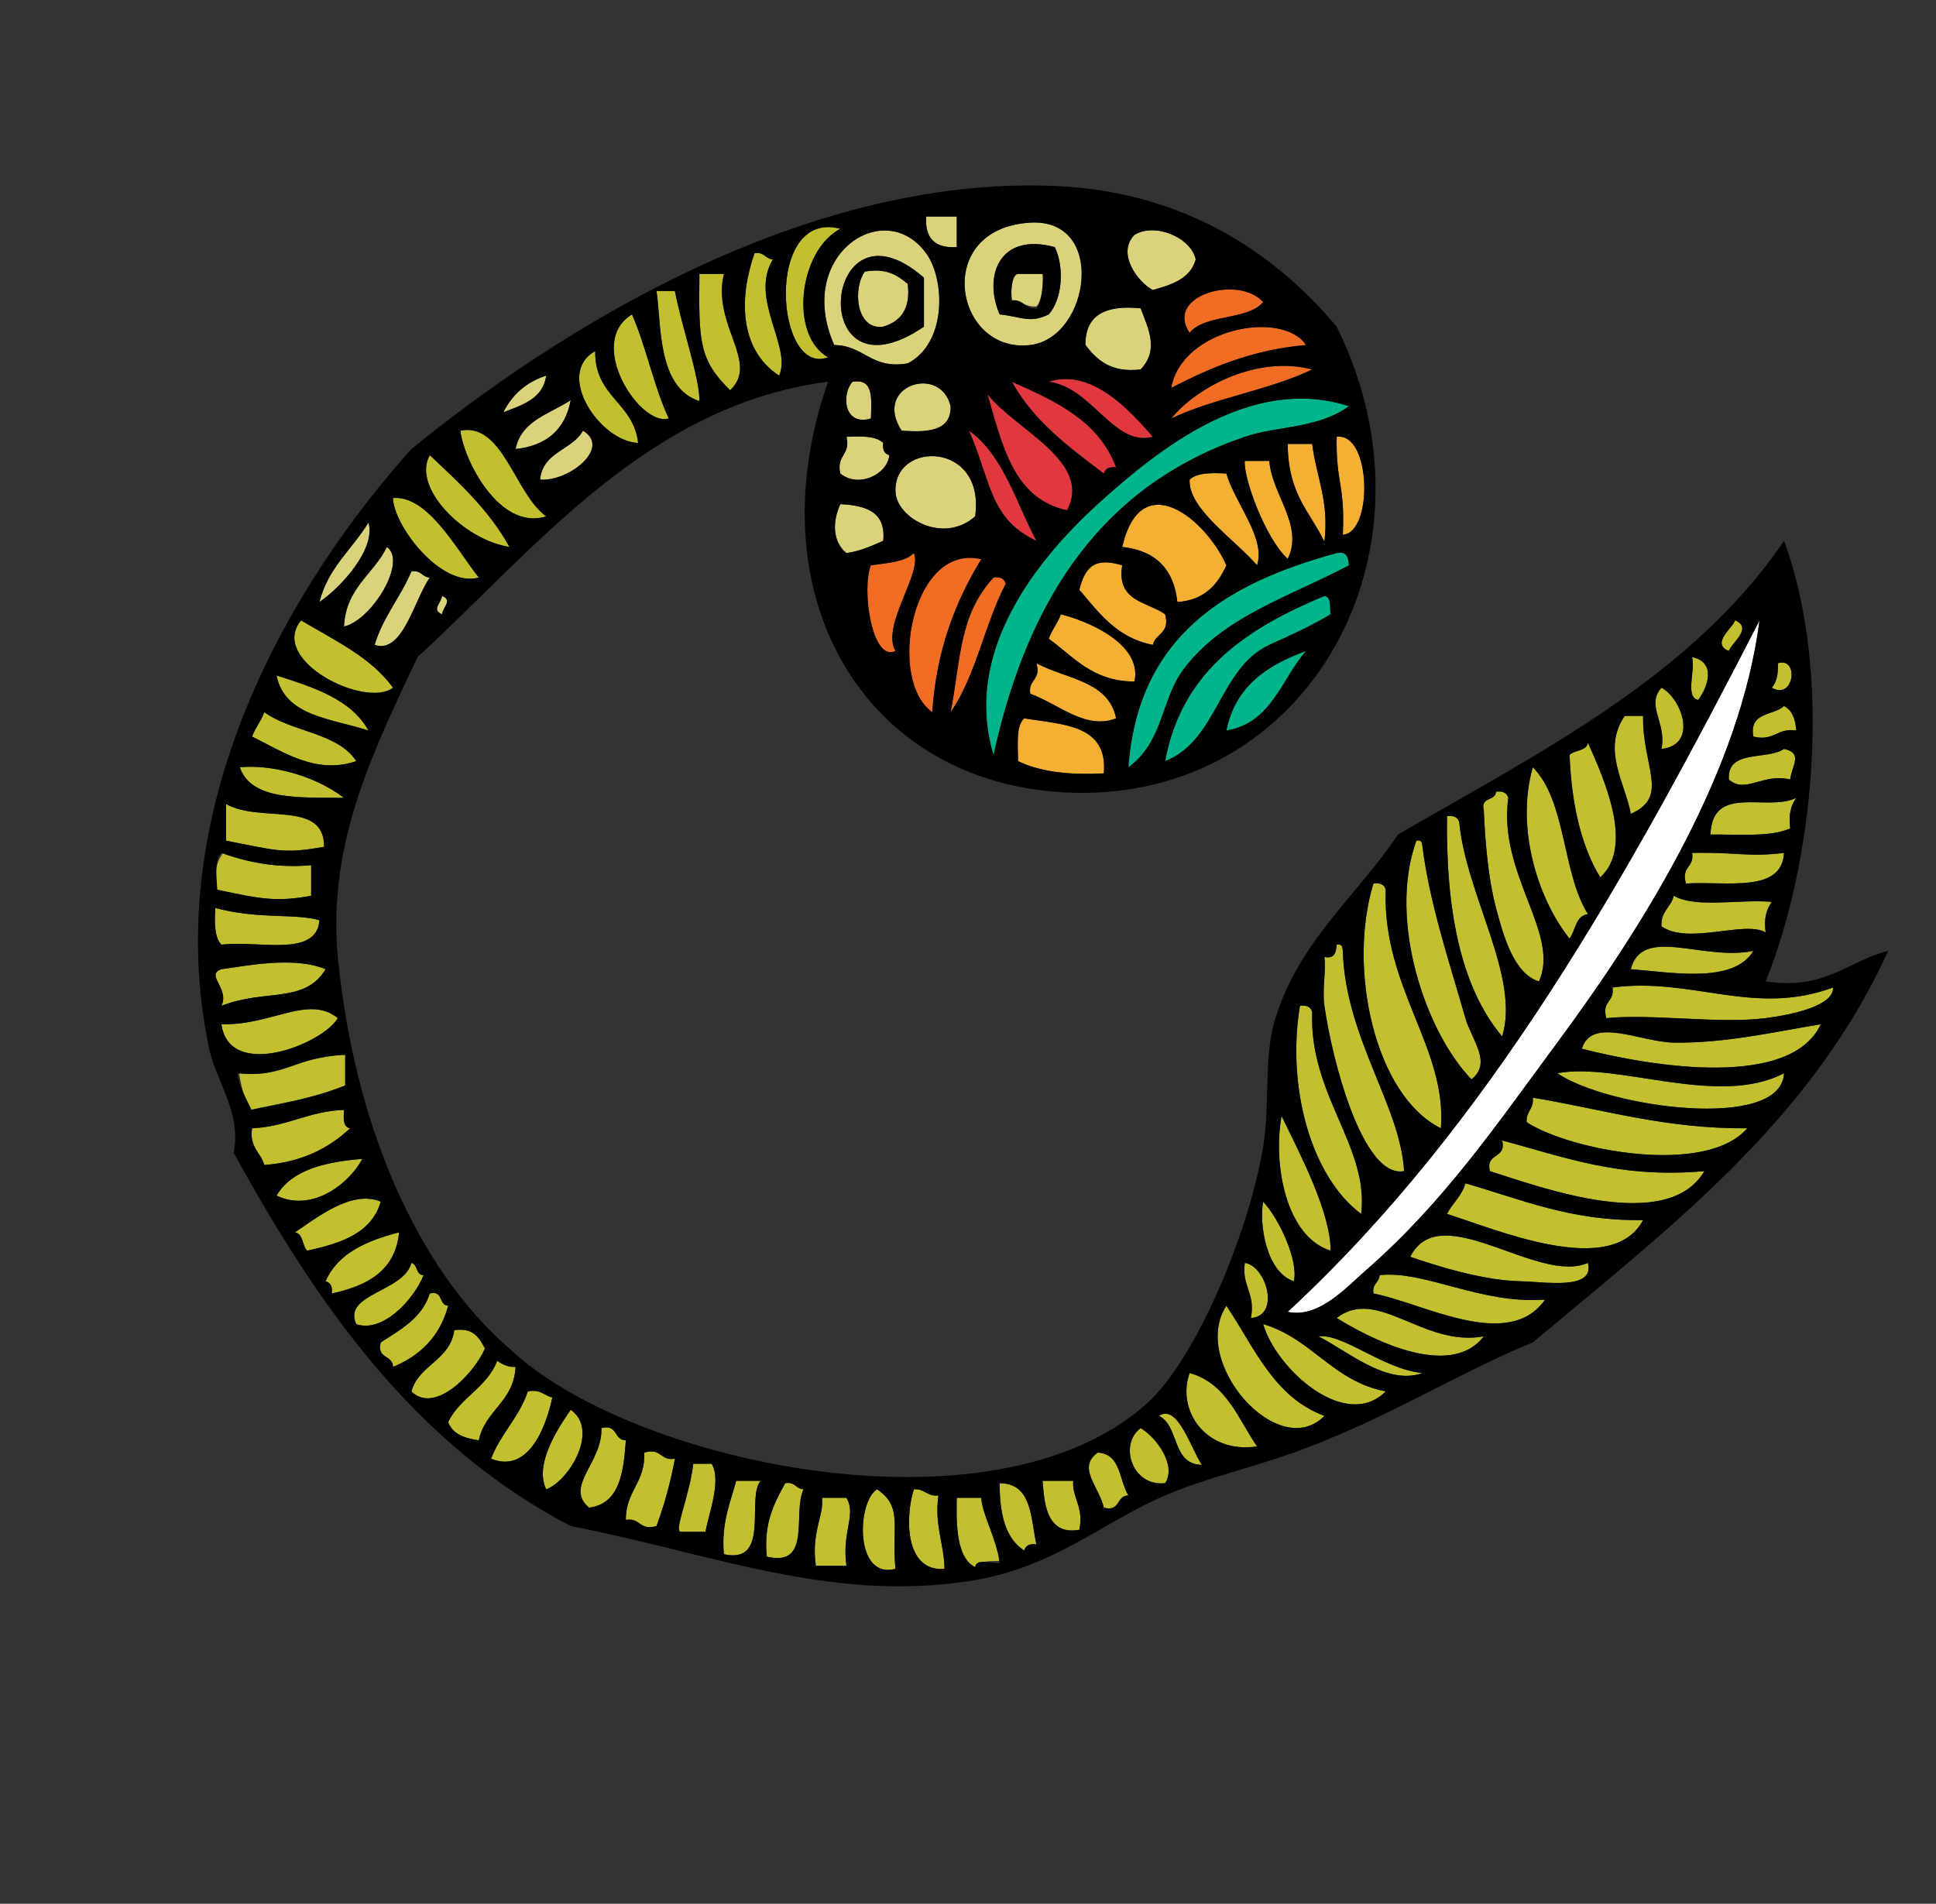 <?xml version="1.0" encoding="UTF-8" standalone="no"?>
<svg width="121px" height="119px" viewBox="0 0 121 119" version="1.1" xmlns="http://www.w3.org/2000/svg" xmlns:xlink="http://www.w3.org/1999/xlink" xmlns:sketch="http://www.bohemiancoding.com/sketch/ns">
    <rect x="0" y="0" width="121" height="119" fill="#333333" stroke="none"/>
    <!-- Generator: Sketch 3.2.2 (9983) - http://www.bohemiancoding.com/sketch -->
    <title>home_btn</title>
    <desc>Created with Sketch.</desc>
    <defs></defs>
    <g id="Page-1" stroke="none" stroke-width="1" fill="none" fill-rule="evenodd" sketch:type="MSPage">
        <g id="nav_btns" sketch:type="MSLayerGroup">
            <g id="home_x5F_btn-link" transform="translate(65.193, 55.375) scale(1, -1) translate(-65.193, -55.375) translate(12, 10.75)" sketch:type="MSShapeGroup">
                <g id="home_x5F_btn">
                    <path d="M45.883,86.465 L47.798,86.465 L47.798,84.552 C46.437,84.469 45.798,85.105 45.883,86.465 L45.883,86.465 Z" id="Shape" fill="#DBD27C"></path>
                    <path d="M50.479,80.346 C51.862,80.207 52.33,79.761 53.543,80.346 C54.372,81.259 54.553,83.246 53.925,84.553 C50.437,85.509 49.447,82.715 50.479,80.346 L50.479,80.346 Z M52.394,86.084 C57.192,86.36 56.128,78.89 52.394,78.433 C47.66,77.86 46.224,85.721 52.394,86.084 L52.394,86.084 Z" id="Shape" fill="#DBD27C"></path>
                    <path d="M40.521,85.7 C37.915,84.331 37.309,79.029 39.755,77.668 C36.458,76.403 35.755,86.954 40.521,85.7 L40.521,85.7 Z" id="Shape" fill="#C3C02F"></path>
                    <path d="M45.746,79.58 L45.746,82.641 C39.363,88.219 38.299,74.512 45.746,79.58 L45.746,79.58 Z M44.734,77.285 C42.426,76.893 42.032,78.412 40.138,78.433 C37.66,84.033 43.266,87.773 45.883,84.17 C47.075,82.534 47.192,78.561 44.734,77.285 L44.734,77.285 Z" id="Shape" fill="#DBD27C"></path>
                    <path d="M62.735,83.789 C62.405,82.587 61.256,82.206 60.053,81.875 C59.182,82.3 57.744,84.139 58.905,85.318 C60.172,86.105 62.426,85.169 62.735,83.789 L62.735,83.789 Z" id="Shape" fill="#DBD27C"></path>
                    <path d="M35.16,84.17 C35.777,84.276 35.819,83.809 36.309,83.789 C34.809,81.344 37.521,78.284 36.692,76.521 C34.16,78.178 34.202,81.471 35.16,84.17 L35.16,84.17 Z" id="Shape" fill="#C3C02F"></path>
                    <path d="M51.628,82.875 L53.16,82.875 C53.213,82.875 53.213,81.292 52.777,80.846 C52.087,80.793 51.97,81.18 51.246,81.095 C51.128,81.977 51.309,82.875 51.628,82.875 L51.628,82.875 Z" id="Shape" fill="#DBD27C"></path>
                    <path d="M42.053,83.023 C43.447,83.267 44.096,82.768 44.734,82.258 C44.926,80.664 44.277,79.91 43.202,79.579 C41.49,79.346 41.287,81.981 42.053,83.023 L42.053,83.023 Z" id="Shape" fill="#DBD27C"></path>
                    <path d="M31.713,82.875 L33.245,82.875 C32.479,79.688 35.5,77.338 33.628,75.608 C31.681,77.54 31.67,78.625 31.713,82.875 L31.713,82.875 Z" id="Shape" fill="#C3C02F"></path>
                    <path d="M66.948,81.11 C65.938,79.952 63.331,80.387 62.352,79.198 C60.755,81.547 65.448,82.842 66.948,81.11 L66.948,81.11 Z" id="Shape" fill="#F26D24"></path>
                    <path d="M29.032,81.812 L30.181,81.812 C30.574,79.688 31.745,76.341 31.713,74.927 C29.064,75.788 29.351,79.688 29.032,81.812 L29.032,81.812 Z" id="Shape" fill="#C3C02F"></path>
                    <path d="M59.288,80.728 C59.831,79.336 60.416,78.103 59.288,76.903 C57.415,76.69 56.563,77.499 55.841,78.432 C55.82,80.366 57.16,80.94 59.288,80.728 L59.288,80.728 Z" id="Shape" fill="#DBD27C"></path>
                    <path d="M27.5,80.346 C28.393,78.306 28.862,75.841 29.798,73.844 C28.032,73.28 24.564,78.561 27.5,80.346 L27.5,80.346 Z" id="Shape" fill="#C3C02F"></path>
                    <path d="M69.628,78.433 C66.224,78.136 63.65,77.009 61.202,75.755 C61.863,79.474 68.139,80.664 69.628,78.433 L69.628,78.433 Z" id="Shape" fill="#F26D24"></path>
                    <path d="M25.202,78.05 C25.149,75.193 27.606,74.841 27.883,72.313 C25.478,72.408 22.659,76.648 25.202,78.05 L25.202,78.05 Z" id="Shape" fill="#C3C02F"></path>
                    <path d="M70.013,76.903 C67.341,75.617 63.884,75.118 61.203,73.843 C62.895,75.893 66.64,77.795 70.013,76.903 L70.013,76.903 Z" id="Shape" fill="#F26D24"></path>
                    <path d="M22.138,76.521 C21.936,75.065 20.649,74.693 19.457,74.226 C20.01,75.33 20.883,76.116 22.138,76.521 L22.138,76.521 Z" id="Shape" fill="#DBD27C"></path>
                    <path d="M53.543,76.138 C56.213,77.009 58.627,74.343 60.053,72.696 C57.618,72.047 56.268,75.787 53.543,76.138 L53.543,76.138 Z" id="Shape" fill="#E0383E"></path>
                    <path d="M41.287,76.138 C42.66,76.362 42.447,75.002 42.436,73.844 C40.724,73.322 40.575,75.384 41.287,76.138 L41.287,76.138 Z" id="Shape" fill="#DBD27C"></path>
                    <path d="M47.415,74.608 C47.447,73.046 46,72.961 44.351,73.079 C42.522,75.893 46.777,77.264 47.415,74.608 L47.415,74.608 Z" id="Shape" fill="#DBD27C"></path>
                    <path d="M51.245,76.138 C53.99,74.927 56.692,73.674 57.756,70.784 C57.309,70.847 57.075,70.699 56.99,70.401 C54.809,72.047 52.606,73.673 51.245,76.138 L51.245,76.138 Z" id="Shape" fill="#E0383E"></path>
                    <path d="M49.713,75.374 C51.384,73.174 56.319,71.165 54.692,68.105 C51.32,68.818 50.639,72.217 49.713,75.374 L49.713,75.374 Z" id="Shape" fill="#E0383E"></path>
                    <path d="M72.31,74.608 C70.331,73.184 67.841,73.395 65.799,72.695 C57.076,69.72 52.309,62.878 50.096,52.805 C48.171,59.137 52.65,64.885 56.607,68.488 C60.394,71.931 66.214,76.595 72.31,74.608 L72.31,74.608 Z" id="Shape" fill="#00B58C"></path>
                    <path d="M23.67,74.99 C23.329,73.164 22.18,72.143 20.223,71.931 C20.585,73.736 22.372,74.119 23.67,74.99 L23.67,74.99 Z" id="Shape" fill="#DBD27C"></path>
                    <path d="M22.138,67.723 C19.212,66.789 16.957,71.304 16.776,73.079 C19.425,73.621 20.18,69.125 22.138,67.723 L22.138,67.723 Z" id="Shape" fill="#C3C02F"></path>
                    <path d="M24.436,73.079 C26.213,72.027 23.585,69.891 21.755,70.018 C21.915,71.771 23.755,71.846 24.436,73.079 L24.436,73.079 Z" id="Shape" fill="#DBD27C"></path>
                    <path d="M48.564,73.079 C50.724,71.537 51.49,68.605 52.776,66.194 C49.841,67.563 49.947,69.911 48.564,73.079 L48.564,73.079 Z" id="Shape" fill="#E0383E"></path>
                    <path d="M40.904,72.695 C41.851,72.748 42.745,72.748 43.202,72.313 C43.139,71.866 43.288,71.633 43.585,71.548 C43.447,70.305 41.628,69.486 40.521,70.4 C40.245,71.57 41.181,71.526 40.904,72.695 L40.904,72.695 Z" id="Shape" fill="#DBD27C"></path>
                    <path d="M71.544,72.695 C73.702,72.993 73.842,66.703 71.926,66.574 C72.076,69.741 71.479,69.816 71.544,72.695 L71.544,72.695 Z" id="Shape" fill="#F4B033"></path>
                    <path d="M68.48,72.25 L70.012,72.25 C70.278,70.125 71.076,68.722 70.777,66.13 C69.873,68.032 68.512,69.062 68.48,72.25 L68.48,72.25 Z" id="Shape" fill="#F4B033"></path>
                    <path d="M14.861,71.548 C16.702,69.816 18.574,68.117 19.84,65.811 C16.968,66.257 13.723,69.541 14.861,71.548 L14.861,71.548 Z" id="Shape" fill="#C3C02F"></path>
                    <path d="M48.947,67.723 C46.968,65.959 44.043,67.607 43.968,69.253 C43.819,72.463 49.607,72.44 48.947,67.723 L48.947,67.723 Z" id="Shape" fill="#DBD27C"></path>
                    <path d="M65.799,71.188 L67.331,71.188 C67.5,69.062 69.512,67.13 68.48,65.066 C67.053,66.395 65.714,70.125 65.799,71.188 L65.799,71.188 Z" id="Shape" fill="#F4B033"></path>
                    <path d="M64.65,70.4 C65.182,68.552 67.129,66.363 66.566,64.664 C65.182,66.279 62.256,68.181 62.352,70.018 C62.809,70.453 63.703,70.453 64.65,70.4 L64.65,70.4 Z" id="Shape" fill="#F4B033"></path>
                    <path d="M17.925,63.898 C15.542,63.24 12.584,67.181 12.563,68.87 C14.733,69.051 16.499,65.704 17.925,63.898 L17.925,63.898 Z" id="Shape" fill="#C3C02F"></path>
                    <path d="M64.65,64.664 C64.097,63.431 63.256,62.485 61.587,62.369 C61.363,64.44 60.214,65.587 58.14,65.811 C59.32,70.931 63.395,67.511 64.65,64.664 L64.65,64.664 Z" id="Shape" fill="#F4B033"></path>
                    <path d="M40.521,68.488 C42.096,68.403 43.383,68.031 43.202,66.193 C42.49,65.885 41.798,65.555 40.904,65.427 C40.043,66.118 40,67.361 40.521,68.488 L40.521,68.488 Z" id="Shape" fill="#DBD27C"></path>
                    <path d="M11.031,67.34 C11.499,65.715 9.403,63.366 7.967,62.368 C8.499,64.514 10.021,65.672 11.031,67.34 L11.031,67.34 Z" id="Shape" fill="#DBD27C"></path>
                    <path d="M12.18,65.811 C13.478,64.907 11.233,61.221 9.499,60.838 C9.616,63.271 11.35,64.089 12.18,65.811 L12.18,65.811 Z" id="Shape" fill="#DBD27C"></path>
                    <path d="M45.117,65.428 C45.681,64.207 43.043,60.881 43.968,59.308 C42.49,58.576 41.83,63.228 42.436,64.664 C43.436,64.812 44.543,64.855 45.117,65.428 L45.117,65.428 Z" id="Shape" fill="#F26D24"></path>
                    <path d="M49.33,65.045 C47.734,62.431 46.532,59.425 46.266,55.483 C43.415,57.512 45,66.077 49.33,65.045 L49.33,65.045 Z" id="Shape" fill="#F26D24"></path>
                    <path d="M72.31,64.664 C68.598,62.688 64.458,61.487 61.969,58.16 C60.554,56.28 60.735,53.645 58.522,52.04 C59.128,60.233 64.618,63.547 71.544,65.428 C72.192,65.566 72.267,65.13 72.31,64.664 L72.31,64.664 Z" id="Shape" fill="#00B58C"></path>
                    <path d="M58.139,64.664 C57.766,62.379 59.703,62.4 60.82,61.603 C61.151,60.381 60.214,60.424 60.053,59.69 C57.809,60.126 56.692,61.688 55.458,63.133 C55.852,64.705 56.522,65.141 58.139,64.664 L58.139,64.664 Z" id="Shape" fill="#F4B033"></path>
                    <path d="M13.712,64.281 C14.329,64.388 14.372,63.919 14.861,63.899 C13.882,62.496 13.17,59.087 11.414,59.691 C11.946,61.454 13.031,62.665 13.712,64.281 L13.712,64.281 Z" id="Shape" fill="#DBD27C"></path>
                    <path d="M50.096,63.898 C50.543,63.962 50.777,63.813 50.862,63.516 C49.543,61.009 48.99,57.736 47.415,55.483 C48.064,58.861 47.937,61.55 50.096,63.898 L50.096,63.898 Z" id="Shape" fill="#F26D24"></path>
                    <path d="M15.627,62.75 C16.308,62.474 15.68,62.06 15.627,61.603 C14.946,61.879 15.574,62.293 15.627,62.75 L15.627,62.75 Z" id="Shape" fill="#DBD27C"></path>
                    <path d="M70.777,62.75 C71.223,62.686 71.097,62.049 71.161,61.603 C69.968,60.88 68.649,60.285 67.33,59.69 C64.191,58.235 64.116,53.719 60.819,52.423 C61.873,58.128 66.012,60.753 70.777,62.75 L70.777,62.75 Z" id="Shape" fill="#00B58C"></path>
                    <path d="M54.309,61.603 C56.575,61.008 59.374,59.521 58.905,57.396 C56.245,57.417 55.107,58.957 53.543,60.074 C53.745,60.636 54.106,61.041 54.309,61.603 L54.309,61.603 Z" id="Shape" fill="#F4B033"></path>
                    <path d="M6.818,61.221 C8.893,59.978 11.169,58.937 12.563,57.013 C10.84,55.685 4.765,58.735 6.818,61.221 L6.818,61.221 Z" id="Shape" fill="#C3C02F"></path>
                    <path d="M96.438,61.221 C97.598,60.754 96.172,59.766 96.055,59.308 C94.894,59.775 96.321,60.764 96.438,61.221 L96.438,61.221 Z" id="Shape" fill="#C3C02F"></path>
                    <path d="M97.97,61.221 C96.779,51.935 91.002,42.488 85.331,34.829 C81.586,29.76 78.267,24.884 73.459,20.676 C72.141,19.528 70.426,17.574 68.48,17.999 C81.076,29.643 89.745,45.208 97.97,61.221 L97.97,61.221 Z" id="Shape" fill="#FFFFFF"></path>
                    <path d="M69.628,59.308 C68.076,57.544 67.489,54.814 64.649,54.335 C65.203,57.098 67.193,58.426 69.628,59.308 L69.628,59.308 Z" id="Shape" fill="#00B58C"></path>
                    <path d="M93.757,58.925 C95.289,58.605 94.736,57.045 94.14,56.248 C93.288,56.407 93.981,58.128 93.757,58.925 L93.757,58.925 Z" id="Shape" fill="#C3C02F"></path>
                    <path d="M52.776,58.543 C54.596,57.555 57.298,57.448 57.756,55.101 C55.852,54.335 54.106,56.035 52.394,56.63 C52.235,57.555 53.096,57.459 52.776,58.543 L52.776,58.543 Z" id="Shape" fill="#F4B033"></path>
                    <path d="M99.119,58.543 C100.46,58.957 100.14,56.195 98.737,57.013 C99.034,57.353 99.15,57.873 99.119,58.543 L99.119,58.543 Z" id="Shape" fill="#C3C02F"></path>
                    <path d="M5.286,57.778 C7.606,57.034 9.935,56.3 11.031,54.335 C8.723,55.09 5.786,55.217 5.286,57.778 L5.286,57.778 Z" id="Shape" fill="#C3C02F"></path>
                    <path d="M91.842,57.013 C93.129,56.323 94.14,53.422 91.842,53.188 C92.183,54.813 90.843,55.898 91.842,57.013 L91.842,57.013 Z" id="Shape" fill="#C3C02F"></path>
                    <path d="M99.501,55.865 C100.012,55.611 100.214,55.047 100.268,54.336 C99.054,54.528 98.917,53.646 97.587,53.955 C97.3,55.516 98.842,55.25 99.501,55.865 L99.501,55.865 Z" id="Shape" fill="#C3C02F"></path>
                    <path d="M4.52,55.483 C6.212,54.24 9.116,54.209 10.265,52.423 C7.723,51.553 5.637,53.05 3.754,53.953 C3.957,54.516 4.318,54.921 4.52,55.483 L4.52,55.483 Z" id="Shape" fill="#C3C02F"></path>
                    <path d="M52.011,55.101 C54.416,54.696 57.256,54.728 56.99,51.659 C54.83,51.542 53.001,51.754 51.627,52.424 C51.628,53.443 51.479,54.611 52.011,55.101 L52.011,55.101 Z" id="Shape" fill="#F4B033"></path>
                    <path d="M89.544,55.25 L90.693,55.25 C90.639,52.062 92.374,50.203 89.926,49.129 C89.555,51.116 88.108,53.125 89.544,55.25 L89.544,55.25 Z" id="Shape" fill="#C3C02F"></path>
                    <path d="M87.246,53.57 C88.236,51.36 90.161,47.088 88.013,45.155 C86.81,47.142 86.225,49.744 86.097,52.805 C86.406,53.135 87.151,53.028 87.246,53.57 L87.246,53.57 Z" id="Shape" fill="#C3C02F"></path>
                    <path d="M99.501,53.188 C100.704,52.922 100.002,52.168 99.885,51.275 C98.182,51.699 97.097,50.351 96.054,51.275 C95.927,53.188 98.449,52.456 99.501,53.188 L99.501,53.188 Z" id="Shape" fill="#C3C02F"></path>
                    <path d="M9.499,50.128 C6.723,50.16 3.701,49.947 2.988,52.04 C4.84,52.221 7.563,51.605 9.499,50.128 L9.499,50.128 Z" id="Shape" fill="#C3C02F"></path>
                    <path d="M83.799,52.04 C85.906,49.938 85.62,45.443 87.246,42.86 C86.459,42.753 86.48,41.84 86.097,41.33 C84.256,43.605 82.672,48.066 83.799,52.04 L83.799,52.04 Z" id="Shape" fill="#C3C02F"></path>
                    <path d="M81.5,50.511 C81.947,50.575 82.182,50.426 82.267,50.129 C81.608,45.359 85.544,41.629 84.182,38.654 C82.598,39.131 81.947,41.576 81.5,43.244 C81.033,44.996 80.82,47.313 80.735,49.364 C80.522,50.213 81.47,49.905 81.5,50.511 L81.5,50.511 Z" id="Shape" fill="#C3C02F"></path>
                    <path d="M100.268,50.128 C99.948,49.681 99.767,49.108 99.886,48.215 C98.652,47.663 96.672,47.854 94.906,47.834 C95.014,51.032 98.449,49.225 100.268,50.128 L100.268,50.128 Z" id="Shape" fill="#C3C02F"></path>
                    <path d="M2.128,49.745 C4.255,48.524 8.277,50.021 8.256,47.068 C5.702,46.612 5.319,46.834 2.128,47.45 L2.128,49.745 L2.128,49.745 Z" id="Shape" fill="#C3C02F"></path>
                    <path d="M78.438,48.98 C78.884,49.044 79.118,48.896 79.202,48.598 C79.65,43.997 83.023,38.909 81.884,35.21 C79.267,38.334 78.363,43.168 78.438,48.98 L78.438,48.98 Z" id="Shape" fill="#C3C02F"></path>
                    <path d="M76.523,47.45 C76.853,47.525 76.884,47.303 76.906,47.069 C77.341,43.585 78.544,39.982 79.588,36.359 C79.98,34.977 81.279,33.575 79.97,32.534 C77.14,35.423 74.714,42.436 76.523,47.45 L76.523,47.45 Z" id="Shape" fill="#C3C02F"></path>
                    <path d="M1.963,46.686 C3.548,46.101 5.319,45.719 7.447,45.92 L7.447,44.008 C5.319,43.615 4.227,43.795 1.449,44.39 C1.396,45.336 1.527,46.228 1.963,46.686 L1.963,46.686 Z" id="Shape" fill="#C3C02F"></path>
                    <path d="M93.757,46.686 C96.459,46.75 97.237,46.409 99.501,46.686 C99.364,44.146 95.896,44.933 93.373,44.773 C93.055,45.856 93.916,45.761 93.757,46.686 L93.757,46.686 Z" id="Shape" fill="#C3C02F"></path>
                    <path d="M73.842,44.773 C74.288,44.837 74.523,44.688 74.608,44.391 C74.384,38.26 78.448,34.52 78.055,29.473 C73.927,31.513 72.203,39.471 73.842,44.773 L73.842,44.773 Z" id="Shape" fill="#C3C02F"></path>
                    <path d="M92.608,44.008 C93.981,43.211 96.747,43.806 98.737,43.625 C98.417,43.179 98.226,42.595 98.353,41.713 C97.067,42.487 93.535,40.916 91.843,42.095 C91.778,43.053 92.449,43.275 92.608,44.008 L92.608,44.008 Z" id="Shape" fill="#C3C02F"></path>
                    <path d="M1.456,43.244 C4.233,42.511 6.414,42.924 7.967,42.478 C7.786,40.109 4.095,41.245 1.839,40.949 C1.403,41.394 1.403,42.297 1.456,43.244 L1.456,43.244 Z" id="Shape" fill="#C3C02F"></path>
                    <path d="M71.544,40.949 C71.875,41.023 71.905,40.799 71.926,40.566 C72.085,35.116 75.523,30.896 75.757,26.796 C73.17,26.308 71.246,33.777 70.777,37.125 C70.629,38.165 70.884,39.217 70.777,40.184 C71.428,40.046 71.501,40.48 71.544,40.949 L71.544,40.949 Z" id="Shape" fill="#C3C02F"></path>
                    <path d="M97.587,40.565 C96.353,38.483 92.469,39.226 89.926,39.418 C90.639,42.181 94.47,39.896 97.587,40.565 L97.587,40.565 Z" id="Shape" fill="#C3C02F"></path>
                    <path d="M8.35,39.418 C7.052,37.24 4.542,38.206 1.839,37.124 C2.371,38.217 0.797,39.068 1.839,39.418 C3.276,39.599 6.329,40.257 8.35,39.418 L8.35,39.418 Z" id="Shape" fill="#C3C02F"></path>
                    <path d="M102.566,38.271 C102.619,37.155 100.107,36.581 98.352,36.358 C95.396,35.986 91.289,36.645 88.395,36.358 C88.076,37.441 88.938,37.346 88.777,38.271 C93.757,38.94 97.598,36.443 102.566,38.271 L102.566,38.271 Z" id="Shape" fill="#C3C02F"></path>
                    <path d="M9.116,36.358 C8.116,34.699 2.329,32.448 1.839,35.976 C4.988,35.891 7.265,37.846 9.116,36.358 L9.116,36.358 Z" id="Shape" fill="#C3C02F"></path>
                    <path d="M69.246,37.124 C69.693,37.188 69.928,37.039 70.013,36.74 C69.811,31.546 73.577,28.348 73.076,24.119 C69.937,26.445 68.405,32.055 69.246,37.124 L69.246,37.124 Z" id="Shape" fill="#C3C02F"></path>
                    <path d="M101.799,35.976 C99.927,31.97 91.481,33.266 86.863,34.446 C87.491,36.486 90.533,34.861 92.607,34.829 C95.821,34.775 99.066,35.53 101.799,35.976 L101.799,35.976 Z" id="Shape" fill="#C3C02F"></path>
                    <path d="M9.575,34.063 L9.575,32.15 C7.447,31.3 5.591,31.056 3.601,30.62 C3.293,31.332 3.078,32.023 2.95,32.915 C5.823,32.596 6.383,33.936 9.575,34.063 L9.575,34.063 Z" id="Shape" fill="#C3C02F"></path>
                    <path d="M99.501,32.915 C99.342,29.251 88.459,30.769 85.331,32.915 C89.128,33.627 95.385,30.759 99.501,32.915 L99.501,32.915 Z" id="Shape" fill="#C3C02F"></path>
                    <path d="M83.799,31.386 C88.184,30.664 92.055,29.431 97.205,29.473 C94.588,26.445 86.067,28.114 83.417,29.855 C83.362,30.547 83.885,30.664 83.799,31.386 L83.799,31.386 Z" id="Shape" fill="#C3C02F"></path>
                    <path d="M9.499,30.62 C9.467,30.078 9.435,29.536 9.882,29.473 C8.563,28.24 6.893,27.359 4.52,27.178 C4.297,27.975 3.574,28.273 3.754,29.473 C5.957,29.568 7.276,30.547 9.499,30.62 L9.499,30.62 Z" id="Shape" fill="#C3C02F"></path>
                    <path d="M68.097,30.238 C69.288,27.805 71.172,24.181 71.162,21.823 C68.352,22.706 67.554,27.241 68.097,30.238 L68.097,30.238 Z" id="Shape" fill="#C3C02F"></path>
                    <path d="M81.884,28.709 C85.725,27.698 89.193,26.318 94.523,26.795 C92.215,22.865 84.363,25.765 81.118,26.795 C80.831,27.975 82.172,27.528 81.884,28.709 L81.884,28.709 Z" id="Shape" fill="#C3C02F"></path>
                    <path d="M10.648,27.561 C9.818,26.009 7.51,24.193 5.286,25.266 C6.233,26.871 8.286,27.369 10.648,27.561 L10.648,27.561 Z" id="Shape" fill="#C3C02F"></path>
                    <path d="M79.588,26.031 C83.066,25.042 86.152,23.663 90.693,23.736 C88.736,20.049 81.544,23.141 78.438,24.119 C78.778,24.798 79.363,25.234 79.588,26.031 L79.588,26.031 Z" id="Shape" fill="#C3C02F"></path>
                    <path d="M11.797,24.883 C11.223,22.906 9.297,22.28 7.201,21.823 C6.871,22.13 6.978,22.875 6.435,22.97 C7.797,23.873 9.989,25.658 11.797,24.883 L11.797,24.883 Z" id="Shape" fill="#C3C02F"></path>
                    <path d="M66.948,24.883 C67.99,23.778 69.171,21.132 68.864,19.909 C67.129,20.485 66.691,23.492 66.948,24.883 L66.948,24.883 Z" id="Shape" fill="#C3C02F"></path>
                    <path d="M12.946,22.971 C12.701,20.537 10.935,19.624 8.733,19.146 C8.797,19.593 8.648,19.825 8.35,19.91 C9.127,21.685 10.925,22.44 12.946,22.971 L12.946,22.971 Z" id="Shape" fill="#C3C02F"></path>
                    <path d="M87.246,21.058 C87.683,19.327 84.587,19.879 83.033,19.91 C80.501,19.964 77.384,21.016 76.141,21.44 C78.023,25.181 84.109,19.679 87.246,21.058 L87.246,21.058 Z" id="Shape" fill="#C3C02F"></path>
                    <path d="M13.712,21.058 C14.127,20.962 13.967,20.293 14.478,20.293 C13.819,18.688 11.872,16.66 10.265,17.233 C9.393,19.124 13.255,19.251 13.712,21.058 L13.712,21.058 Z" id="Shape" fill="#C3C02F"></path>
                    <path d="M65.799,21.058 C67.151,20.866 68.044,17.743 66.182,17.614 C66.48,19.188 65.597,19.581 65.799,21.058 L65.799,21.058 Z" id="Shape" fill="#C3C02F"></path>
                    <path d="M84.565,18.762 C82.278,15.48 76.906,18.57 73.842,19.145 C73.735,19.761 74.203,19.804 74.224,20.293 C77.023,20.611 80.532,18.465 84.565,18.762 L84.565,18.762 Z" id="Shape" fill="#C3C02F"></path>
                    <path d="M14.861,19.146 C15.712,19.358 15.404,18.412 16.01,18.38 C15.499,16.469 14.276,15.268 12.563,14.556 C12.563,15.321 11.521,15.044 11.797,16.085 C13.031,16.893 14.372,17.594 14.861,19.146 L14.861,19.146 Z" id="Shape" fill="#C3C02F"></path>
                    <path d="M64.65,18.38 C66.396,15.79 67.607,12.665 70.778,11.496 C67.885,8.553 62.351,14.886 64.65,18.38 L64.65,18.38 Z" id="Shape" fill="#C3C02F"></path>
                    <path d="M80.737,16.469 C78.576,13.664 73.416,16.457 71.544,17.614 C74.087,19.602 76.969,15.768 80.737,16.469 L80.737,16.469 Z" id="Shape" fill="#C3C02F"></path>
                    <path d="M66.948,17.233 C70.001,16.331 71.288,13.665 74.608,13.026 C72.097,10.508 67.766,14.417 66.948,17.233 L66.948,17.233 Z" id="Shape" fill="#C3C02F"></path>
                    <path d="M16.393,16.851 C17.595,17.032 17.957,16.372 18.308,15.704 C17.585,14.066 15.148,11.591 13.712,13.025 C14.191,14.716 16.127,14.948 16.393,16.851 L16.393,16.851 Z" id="Shape" fill="#C3C02F"></path>
                    <path d="M19.074,14.939 C19.383,14.738 19.691,14.535 20.223,14.557 C20.117,12.367 18.319,11.869 17.925,9.967 C17.031,10.095 16.276,10.36 16.01,11.115 C16.765,12.653 18.446,13.27 19.074,14.939 L19.074,14.939 Z" id="Shape" fill="#C3C02F"></path>
                    <path d="M62.351,14.174 C64.659,13.535 65.372,11.325 66.565,9.585 C63.352,9.115 61.522,11.846 62.351,14.174 L62.351,14.174 Z" id="Shape" fill="#C3C02F"></path>
                    <path d="M20.989,13.026 C21.787,13.185 22,12.761 22.521,12.644 C22.074,10.573 20.936,7.906 18.691,8.819 C19.297,10.391 20.446,11.4 20.989,13.026 L20.989,13.026 Z" id="Shape" fill="#C3C02F"></path>
                    <path d="M23.67,11.879 C25.489,10.593 23.542,7.416 22.138,6.906 C21.383,8.457 22.84,10.678 23.67,11.879 L23.67,11.879 Z" id="Shape" fill="#C3C02F"></path>
                    <path d="M60.438,11.495 C61.618,12.281 62.437,9.424 63.119,8.436 C61.224,8.457 61.724,10.868 60.438,11.495 L60.438,11.495 Z" id="Shape" fill="#C3C02F"></path>
                    <path d="M25.585,10.731 C26.627,11.009 26.351,9.966 27.117,9.966 C26.968,7.947 26.734,6.013 24.819,5.759 C23.234,7.075 25.691,8.606 25.585,10.731 L25.585,10.731 Z" id="Shape" fill="#C3C02F"></path>
                    <path d="M59.288,10.731 C60.287,10.147 61.553,8.394 60.819,7.29 C58.735,7.065 57.925,9.721 59.288,10.731 L59.288,10.731 Z" id="Shape" fill="#C3C02F"></path>
                    <path d="M28.266,9.2 C29.351,9.52 29.255,8.658 30.181,8.819 C29.904,7.31 29.51,5.907 29.032,4.611 C27.947,4.293 28.042,5.153 27.117,4.994 C27.096,6.799 28.351,7.33 28.266,9.2 L28.266,9.2 Z" id="Shape" fill="#C3C02F"></path>
                    <path d="M56.607,9.2 C58.065,9.127 57.937,7.469 58.522,6.523 C57.756,6.512 58.033,5.481 56.991,5.758 C56.66,7.129 55.309,8.266 56.607,9.2 L56.607,9.2 Z" id="Shape" fill="#C3C02F"></path>
                    <path d="M31.33,8.5 L32.479,8.5 C33.117,7.438 32.266,5.312 32.096,4.25 L30.564,4.25 C30.074,4.25 31.074,6.375 31.33,8.5 L31.33,8.5 Z" id="Shape" fill="#C3C02F"></path>
                    <path d="M34.011,7.438 L35.543,7.438 C34.617,6.375 36.192,2.199 33.245,2.848 C33.043,4.835 33.755,6.375 34.011,7.438 L34.011,7.438 Z" id="Shape" fill="#C3C02F"></path>
                    <path d="M53.16,7.438 L55.075,7.438 C54.99,6.375 55.757,5.822 55.458,4.378 C53.267,3.974 53.267,6.375 53.16,7.438 L53.16,7.438 Z" id="Shape" fill="#C3C02F"></path>
                    <path d="M37.075,7.289 C37.692,7.395 37.734,6.928 38.224,6.906 C37.511,5.451 38.777,2.018 35.926,2.699 C35.713,4.824 36.404,6.046 37.075,7.289 L37.075,7.289 Z" id="Shape" fill="#C3C02F"></path>
                    <path d="M50.479,7.289 C52.511,7.277 52.405,5.131 52.777,3.463 C52.33,3.526 52.096,3.378 52.012,3.08 C50.841,3.825 50.469,5.366 50.479,7.289 L50.479,7.289 Z" id="Shape" fill="#C3C02F"></path>
                    <path d="M39.373,6.375 L40.904,6.375 C41.543,5.312 40.596,4.25 40.904,2.125 L38.99,2.125 C38.692,4.25 39.521,5.312 39.373,6.375 L39.373,6.375 Z" id="Shape" fill="#C3C02F"></path>
                    <path d="M42.819,6.906 C44.468,5.791 43.702,4.538 43.968,1.933 C41.383,1.254 41.564,6.152 42.819,6.906 L42.819,6.906 Z" id="Shape" fill="#C3C02F"></path>
                    <path d="M45.117,6.906 C45.809,6.959 45.926,6.439 46.649,6.524 C46.394,4.611 47,3.559 47.032,1.934 C44.522,1.732 44.575,5.228 45.117,6.906 L45.117,6.906 Z" id="Shape" fill="#C3C02F"></path>
                    <path d="M47.798,6.375 L49.33,6.375 C49.383,5.312 50.266,4.007 50.479,2.433 C49.873,2.401 49.022,2.481 48.947,1.918 C47.649,2.534 47.788,5.312 47.798,6.375 L47.798,6.375 Z" id="Shape" fill="#C3C02F"></path>
                    <path d="M70.395,16.469 C71.991,16.649 74.449,14.408 76.906,14.174 C74.681,13.365 72.192,15.575 70.395,16.469 L70.395,16.469 Z" id="Shape" fill="#C3C02F"></path>
                    <path d="M51.245,81.228 C51.969,81.313 52.086,80.66 52.776,80.713 C53.213,81.159 53.213,82.875 53.16,82.875 L51.628,82.875 C51.309,82.875 51.128,82.11 51.245,81.228 L51.245,81.228 Z M53.925,84.553 C54.553,83.247 54.372,81.259 53.543,80.346 C52.329,79.761 51.862,80.207 50.479,80.346 C49.447,82.715 50.437,85.509 53.925,84.553 L53.925,84.553 Z" id="Shape" fill="#000000"></path>
                    <path d="M43.202,79.58 C44.277,79.911 44.926,80.665 44.734,82.259 C44.096,82.768 43.447,83.268 42.053,83.024 C41.287,81.981 41.49,79.346 43.202,79.58 L43.202,79.58 Z M45.746,82.641 L45.746,79.58 C38.299,74.512 39.363,88.219 45.746,82.641 L45.746,82.641 Z" id="Shape" fill="#000000"></path>
                    <path d="M48.947,2.051 C49.022,2.614 49.873,2.268 50.479,2.3 C50.266,3.873 49.383,5.312 49.33,6.375 L47.798,6.375 C47.788,5.312 47.649,2.667 48.947,2.051 L48.947,2.051 Z M47.032,1.933 C47,3.558 46.394,4.611 46.649,6.523 C45.926,6.438 45.809,6.958 45.117,6.905 C44.575,5.228 44.522,1.732 47.032,1.933 L47.032,1.933 Z M43.968,1.933 C43.702,4.537 44.468,5.791 42.819,6.906 C41.564,6.152 41.383,1.254 43.968,1.933 L43.968,1.933 Z M38.99,2.125 L40.904,2.125 C40.596,4.25 41.543,5.312 40.904,6.375 L39.373,6.375 C39.521,5.312 38.692,4.25 38.99,2.125 L38.99,2.125 Z M52.011,3.08 C52.096,3.378 52.329,3.526 52.776,3.463 C52.404,5.13 52.51,7.277 50.478,7.289 C50.469,5.366 50.841,3.825 52.011,3.08 L52.011,3.08 Z M35.926,2.699 C38.777,2.018 37.511,5.451 38.224,6.906 C37.734,6.929 37.692,7.395 37.075,7.289 C36.404,6.046 35.713,4.824 35.926,2.699 L35.926,2.699 Z M55.458,4.378 C55.756,5.822 54.99,6.375 55.075,7.438 L53.16,7.438 C53.267,6.375 53.267,3.974 55.458,4.378 L55.458,4.378 Z M33.245,2.848 C36.192,2.2 34.617,6.375 35.543,7.438 L34.011,7.438 C33.755,6.375 33.043,4.835 33.245,2.848 L33.245,2.848 Z M30.564,4.25 L32.096,4.25 C32.266,5.312 33.117,7.438 32.479,8.5 L31.33,8.5 C31.074,6.375 30.074,4.25 30.564,4.25 L30.564,4.25 Z M56.99,5.759 C58.032,5.481 57.756,6.513 58.521,6.524 C57.936,7.47 58.064,9.127 56.606,9.201 C55.309,8.266 56.66,7.129 56.99,5.759 L56.99,5.759 Z M27.117,4.994 C28.042,5.152 27.947,4.293 29.032,4.611 C29.51,5.907 29.904,7.31 30.181,8.819 C29.255,8.659 29.351,9.52 28.266,9.2 C28.351,7.33 27.096,6.799 27.117,4.994 L27.117,4.994 Z M60.82,7.289 C61.553,8.393 60.288,10.146 59.289,10.73 C57.925,9.721 58.735,7.065 60.82,7.289 L60.82,7.289 Z M24.819,5.759 C26.734,6.013 26.968,7.947 27.117,9.966 C26.351,9.966 26.627,11.008 25.585,10.731 C25.691,8.606 23.234,7.075 24.819,5.759 L24.819,5.759 Z M63.118,8.436 C62.436,9.424 61.618,12.281 60.437,11.495 C61.724,10.868 61.224,8.457 63.118,8.436 L63.118,8.436 Z M22.138,6.906 C23.542,7.415 25.489,10.593 23.67,11.879 C22.84,10.678 21.383,8.457 22.138,6.906 L22.138,6.906 Z M18.691,8.819 C20.936,7.906 22.074,10.572 22.521,12.644 C22,12.761 21.787,13.186 20.989,13.026 C20.446,11.4 19.297,10.391 18.691,8.819 L18.691,8.819 Z M66.565,9.585 C65.372,11.326 64.659,13.536 62.351,14.174 C61.522,11.846 63.352,9.115 66.565,9.585 L66.565,9.585 Z M16.01,11.114 C16.276,10.359 17.031,10.094 17.925,9.966 C18.319,11.868 20.117,12.367 20.223,14.556 C19.691,14.534 19.383,14.737 19.074,14.938 C18.446,13.27 16.765,12.653 16.01,11.114 L16.01,11.114 Z M76.906,14.174 C74.448,14.408 71.991,16.649 70.395,16.469 C72.192,15.575 74.681,13.365 76.906,14.174 L76.906,14.174 Z M13.712,13.026 C15.148,11.591 17.585,14.066 18.308,15.705 C17.957,16.373 17.595,17.033 16.393,16.852 C16.127,14.948 14.191,14.716 13.712,13.026 L13.712,13.026 Z M74.608,13.026 C71.288,13.665 70.001,16.331 66.948,17.233 C67.766,14.417 72.097,10.508 74.608,13.026 L74.608,13.026 Z M71.544,17.614 C73.416,16.457 78.575,13.664 80.737,16.469 C76.969,15.768 74.087,19.602 71.544,17.614 L71.544,17.614 Z M70.777,11.495 C67.607,12.665 66.395,15.789 64.649,18.379 C62.351,14.886 67.885,8.553 70.777,11.495 L70.777,11.495 Z M11.797,16.086 C11.521,15.045 12.563,15.321 12.563,14.557 C14.276,15.269 15.499,16.47 16.01,18.381 C15.404,18.412 15.712,19.359 14.861,19.147 C14.372,17.594 13.031,16.893 11.797,16.086 L11.797,16.086 Z M74.225,20.293 C74.203,19.804 73.736,19.761 73.843,19.145 C76.907,18.57 82.279,15.48 84.566,18.762 C80.532,18.465 77.023,20.611 74.225,20.293 L74.225,20.293 Z M66.182,17.614 C68.044,17.743 67.15,20.866 65.799,21.058 C65.597,19.581 66.48,19.188 66.182,17.614 L66.182,17.614 Z M10.265,17.233 C11.872,16.66 13.819,18.688 14.478,20.293 C13.967,20.293 14.127,20.962 13.712,21.058 C13.255,19.251 9.393,19.124 10.265,17.233 L10.265,17.233 Z M76.14,21.44 C77.384,21.016 80.501,19.963 83.032,19.91 C84.586,19.879 87.681,19.327 87.245,21.058 C84.109,19.679 78.023,25.181 76.14,21.44 L76.14,21.44 Z M8.35,19.91 C8.648,19.825 8.797,19.593 8.733,19.146 C10.935,19.624 12.701,20.537 12.946,22.971 C10.925,22.44 9.127,21.685 8.35,19.91 L8.35,19.91 Z M68.863,19.91 C69.17,21.132 67.99,23.779 66.947,24.884 C66.691,23.492 67.129,20.485 68.863,19.91 L68.863,19.91 Z M6.435,22.971 C6.978,22.876 6.871,22.131 7.201,21.824 C9.297,22.281 11.223,22.907 11.797,24.884 C9.989,25.658 7.797,23.873 6.435,22.971 L6.435,22.971 Z M78.438,24.119 C81.544,23.141 88.736,20.049 90.693,23.736 C86.151,23.663 83.065,25.042 79.588,26.031 C79.363,25.234 78.778,24.798 78.438,24.119 L78.438,24.119 Z M5.286,25.266 C7.51,24.193 9.818,26.009 10.648,27.561 C8.286,27.369 6.233,26.871 5.286,25.266 L5.286,25.266 Z M81.118,26.795 C84.363,25.765 92.215,22.865 94.523,26.795 C89.193,26.318 85.725,27.698 81.884,28.709 C82.172,27.528 80.831,27.975 81.118,26.795 L81.118,26.795 Z M71.162,21.824 C71.172,24.183 69.288,27.806 68.097,30.239 C67.554,27.241 68.352,22.706 71.162,21.824 L71.162,21.824 Z M3.754,29.473 C3.574,28.273 4.297,27.975 4.52,27.178 C6.893,27.359 8.563,28.24 9.882,29.473 C9.435,29.538 9.467,30.078 9.499,30.62 C7.276,30.547 5.957,29.568 3.754,29.473 L3.754,29.473 Z M83.416,29.855 C86.065,28.113 94.587,26.445 97.204,29.473 C92.054,29.431 88.184,30.664 83.799,31.386 C83.885,30.664 83.362,30.547 83.416,29.855 L83.416,29.855 Z M85.331,32.915 C88.459,30.769 99.342,29.251 99.501,32.915 C95.385,30.759 89.128,33.627 85.331,32.915 L85.331,32.915 Z M2.834,32.915 C2.962,32.023 3.406,31.332 3.715,30.62 C5.704,31.056 7.447,31.301 9.575,32.15 L9.575,34.063 C6.383,33.936 5.707,32.596 2.834,32.915 L2.834,32.915 Z M92.608,34.829 C90.534,34.86 87.491,36.486 86.864,34.446 C91.482,33.267 99.928,31.971 101.8,35.976 C99.066,35.53 95.821,34.775 92.608,34.829 L92.608,34.829 Z M73.075,24.119 C73.576,28.346 69.81,31.546 70.012,36.74 C69.927,37.039 69.693,37.188 69.246,37.124 C68.405,32.055 69.937,26.445 73.075,24.119 L73.075,24.119 Z M1.839,35.976 C2.329,32.449 8.116,34.7 9.116,36.358 C7.265,37.846 4.988,35.891 1.839,35.976 L1.839,35.976 Z M88.777,38.271 C88.937,37.346 88.076,37.441 88.395,36.358 C91.29,36.645 95.396,35.986 98.352,36.358 C100.107,36.581 102.619,37.155 102.566,38.271 C97.598,36.443 93.757,38.94 88.777,38.271 L88.777,38.271 Z M1.839,39.418 C0.797,39.068 2.371,38.217 1.839,37.124 C4.542,38.208 7.052,37.24 8.35,39.418 C6.329,40.257 3.276,39.599 1.839,39.418 L1.839,39.418 Z M89.926,39.418 C92.47,39.226 96.353,38.483 97.587,40.565 C94.47,39.896 90.639,42.181 89.926,39.418 L89.926,39.418 Z M70.777,40.183 C70.884,39.216 70.629,38.165 70.777,37.124 C71.245,33.777 73.17,26.306 75.757,26.795 C75.523,30.895 72.086,35.115 71.926,40.565 C71.904,40.799 71.874,41.023 71.544,40.948 C71.501,40.48 71.428,40.046 70.777,40.183 L70.777,40.183 Z M1.839,40.949 C4.095,41.245 7.786,40.109 7.967,42.478 C6.414,42.924 4.233,42.51 1.456,43.244 C1.403,42.297 1.403,41.394 1.839,40.949 L1.839,40.949 Z M91.842,42.096 C93.534,40.917 97.066,42.488 98.352,41.714 C98.225,42.596 98.417,43.18 98.736,43.626 C96.746,43.807 93.98,43.212 92.607,44.009 C92.449,43.275 91.778,43.053 91.842,42.096 L91.842,42.096 Z M78.055,29.473 C78.448,34.52 74.384,38.261 74.608,44.391 C74.523,44.688 74.288,44.837 73.842,44.773 C72.203,39.471 73.927,31.513 78.055,29.473 L78.055,29.473 Z M93.374,44.773 C95.897,44.932 99.365,44.146 99.502,46.686 C97.237,46.409 96.46,46.75 93.758,46.686 C93.916,45.761 93.055,45.856 93.374,44.773 L93.374,44.773 Z M1.579,44.391 C4.357,43.795 5.319,43.615 7.447,44.008 L7.447,45.92 C5.319,45.719 3.417,46.101 1.832,46.686 C1.396,46.228 1.527,45.336 1.579,44.391 L1.579,44.391 Z M79.97,32.534 C81.278,33.574 79.98,34.977 79.588,36.359 C78.545,39.982 77.342,43.585 76.906,47.069 C76.883,47.304 76.852,47.526 76.523,47.45 C74.714,42.436 77.14,35.423 79.97,32.534 L79.97,32.534 Z M81.884,35.21 C83.023,38.908 79.65,43.997 79.202,48.598 C79.118,48.896 78.884,49.044 78.438,48.98 C78.363,43.168 79.267,38.334 81.884,35.21 L81.884,35.21 Z M2.128,47.45 C5.319,46.834 5.702,46.612 8.256,47.069 C8.277,50.021 4.255,48.524 2.128,49.746 L2.128,47.45 L2.128,47.45 Z M94.906,47.834 C96.672,47.855 98.652,47.664 99.886,48.215 C99.768,49.108 99.949,49.681 100.268,50.128 C98.449,49.225 95.014,51.032 94.906,47.834 L94.906,47.834 Z M80.737,49.363 C80.821,47.312 81.033,44.996 81.501,43.243 C81.948,41.575 82.598,39.13 84.183,38.653 C85.545,41.628 81.609,45.358 82.269,50.128 C82.183,50.425 81.948,50.574 81.501,50.51 C81.47,49.905 80.522,50.213 80.737,49.363 L80.737,49.363 Z M86.097,41.33 C86.48,41.84 86.459,42.754 87.246,42.86 C85.62,45.443 85.906,49.936 83.799,52.04 C82.672,48.066 84.256,43.605 86.097,41.33 L86.097,41.33 Z M2.988,52.04 C3.701,49.947 6.723,50.16 9.499,50.128 C7.563,51.605 4.84,52.221 2.988,52.04 L2.988,52.04 Z M96.055,51.275 C97.097,50.351 98.183,51.699 99.886,51.275 C100.002,52.168 100.705,52.922 99.502,53.188 C98.449,52.456 95.927,53.188 96.055,51.275 L96.055,51.275 Z M86.097,52.806 C86.225,49.745 86.81,47.143 88.013,45.156 C90.162,47.089 88.236,51.361 87.246,53.571 C87.151,53.028 86.406,53.135 86.097,52.806 L86.097,52.806 Z M89.926,49.129 C92.374,50.203 90.639,52.062 90.693,55.25 L89.544,55.25 C88.108,53.125 89.555,51.116 89.926,49.129 L89.926,49.129 Z M51.628,52.423 C53.002,51.753 54.83,51.541 56.991,51.658 C57.257,54.728 54.417,54.695 52.012,55.1 C51.479,54.611 51.628,53.443 51.628,52.423 L51.628,52.423 Z M3.754,53.954 C5.637,53.05 7.723,51.553 10.265,52.424 C9.116,54.21 6.212,54.241 4.52,55.484 C4.318,54.921 3.957,54.516 3.754,53.954 L3.754,53.954 Z M97.587,53.954 C98.917,53.645 99.054,54.526 100.268,54.335 C100.214,55.047 100.013,55.61 99.501,55.864 C98.842,55.25 97.3,55.516 97.587,53.954 L97.587,53.954 Z M91.842,53.188 C94.14,53.422 93.129,56.322 91.842,57.013 C90.843,55.898 92.183,54.813 91.842,53.188 L91.842,53.188 Z M11.031,54.335 C9.935,56.301 7.606,57.034 5.286,57.778 C5.786,55.217 8.723,55.09 11.031,54.335 L11.031,54.335 Z M98.737,57.013 C100.14,56.195 100.46,58.957 99.119,58.543 C99.15,57.873 99.034,57.353 98.737,57.013 L98.737,57.013 Z M52.394,56.63 C54.106,56.034 55.852,54.335 57.756,55.101 C57.298,57.448 54.596,57.556 52.776,58.543 C53.096,57.459 52.235,57.555 52.394,56.63 L52.394,56.63 Z M94.14,56.249 C94.736,57.046 95.289,58.606 93.757,58.926 C93.981,58.128 93.288,56.407 94.14,56.249 L94.14,56.249 Z M64.65,54.335 C67.49,54.813 68.077,57.544 69.629,59.308 C67.193,58.426 65.203,57.098 64.65,54.335 L64.65,54.335 Z M68.48,17.998 C70.426,17.573 72.139,19.527 73.459,20.675 C78.268,24.883 81.587,29.76 85.331,34.828 C91.002,42.487 96.779,51.934 97.97,61.22 C89.745,45.208 81.076,29.643 68.48,17.998 L68.48,17.998 Z M96.055,59.308 C96.172,59.766 97.598,60.753 96.438,61.221 C96.321,60.764 94.894,59.775 96.055,59.308 L96.055,59.308 Z M12.563,57.013 C11.169,58.937 8.893,59.978 6.818,61.221 C4.765,58.735 10.84,55.685 12.563,57.013 L12.563,57.013 Z M53.543,60.074 C55.107,58.957 56.245,57.417 58.905,57.396 C59.373,59.521 56.575,61.008 54.309,61.603 C54.106,61.041 53.745,60.636 53.543,60.074 L53.543,60.074 Z M60.82,52.423 C64.118,53.719 64.192,58.235 67.331,59.69 C68.649,60.285 69.968,60.88 71.162,61.603 C71.097,62.049 71.225,62.688 70.778,62.75 C66.012,60.753 61.873,58.128 60.82,52.423 L60.82,52.423 Z M15.627,61.603 C15.68,62.06 16.308,62.474 15.627,62.75 C15.574,62.293 14.946,61.879 15.627,61.603 L15.627,61.603 Z M47.415,55.483 C48.99,57.735 49.543,61.008 50.862,63.516 C50.777,63.813 50.543,63.962 50.096,63.898 C47.937,61.55 48.064,58.861 47.415,55.483 L47.415,55.483 Z M11.414,59.69 C13.17,59.086 13.882,62.495 14.861,63.898 C14.372,63.919 14.329,64.386 13.712,64.28 C13.031,62.665 11.946,61.454 11.414,59.69 L11.414,59.69 Z M55.458,63.133 C56.692,61.688 57.809,60.126 60.053,59.69 C60.213,60.423 61.15,60.38 60.82,61.603 C59.703,62.4 57.767,62.378 58.139,64.664 C56.522,65.141 55.852,64.705 55.458,63.133 L55.458,63.133 Z M71.544,65.428 C64.618,63.547 59.128,60.233 58.522,52.04 C60.735,53.645 60.554,56.28 61.969,58.16 C64.458,61.487 68.597,62.688 72.31,64.664 C72.267,65.13 72.192,65.566 71.544,65.428 L71.544,65.428 Z M46.266,55.483 C46.532,59.425 47.734,62.431 49.33,65.045 C45,66.077 43.415,57.512 46.266,55.483 L46.266,55.483 Z M42.436,64.664 C41.83,63.228 42.49,58.576 43.968,59.308 C43.043,60.88 45.681,64.206 45.117,65.428 C44.543,64.855 43.436,64.812 42.436,64.664 L42.436,64.664 Z M9.499,60.838 C11.233,61.22 13.478,64.907 12.18,65.811 C11.35,64.089 9.616,63.271 9.499,60.838 L9.499,60.838 Z M7.967,62.369 C9.403,63.366 11.499,65.715 11.031,67.341 C10.021,65.672 8.499,64.514 7.967,62.369 L7.967,62.369 Z M40.904,65.428 C41.798,65.556 42.49,65.886 43.202,66.194 C43.383,68.032 42.096,68.404 40.521,68.489 C40,67.361 40.043,66.118 40.904,65.428 L40.904,65.428 Z M58.139,65.811 C60.213,65.587 61.361,64.44 61.586,62.369 C63.255,62.485 64.096,63.431 64.649,64.664 C63.395,67.511 59.32,70.931 58.139,65.811 L58.139,65.811 Z M12.563,68.87 C12.584,67.181 15.542,63.24 17.925,63.898 C16.499,65.704 14.733,69.051 12.563,68.87 L12.563,68.87 Z M62.351,70.018 C62.255,68.181 65.181,66.278 66.565,64.664 C67.128,66.364 65.181,68.552 64.649,70.4 C63.703,70.453 62.809,70.453 62.351,70.018 L62.351,70.018 Z M68.48,65.066 C69.512,67.129 67.5,69.062 67.331,71.188 L65.799,71.188 C65.714,70.125 67.053,66.395 68.48,65.066 L68.48,65.066 Z M43.968,69.253 C44.043,67.606 46.968,65.958 48.947,67.723 C49.607,72.44 43.819,72.463 43.968,69.253 L43.968,69.253 Z M19.84,65.811 C18.574,68.117 16.702,69.817 14.861,71.548 C13.723,69.541 16.968,66.257 19.84,65.811 L19.84,65.811 Z M70.777,66.13 C71.077,68.722 70.279,70.125 70.013,72.25 L68.481,72.25 C68.512,69.062 69.873,68.032 70.777,66.13 L70.777,66.13 Z M71.926,66.575 C73.842,66.704 73.702,72.994 71.544,72.696 C71.479,69.816 72.076,69.741 71.926,66.575 L71.926,66.575 Z M40.521,70.4 C41.628,69.486 43.447,70.305 43.585,71.548 C43.288,71.633 43.139,71.866 43.202,72.313 C42.745,72.748 41.851,72.748 40.904,72.695 C41.181,71.526 40.245,71.57 40.521,70.4 L40.521,70.4 Z M52.776,66.193 C51.49,68.605 50.723,71.536 48.564,73.078 C49.947,69.911 49.841,67.563 52.776,66.193 L52.776,66.193 Z M21.755,70.018 C23.585,69.891 26.213,72.027 24.436,73.079 C23.755,71.846 21.915,71.771 21.755,70.018 L21.755,70.018 Z M16.776,73.079 C16.957,71.304 19.212,66.789 22.138,67.723 C20.18,69.125 19.425,73.621 16.776,73.079 L16.776,73.079 Z M20.223,71.931 C22.18,72.143 23.329,73.164 23.67,74.99 C22.372,74.119 20.585,73.736 20.223,71.931 L20.223,71.931 Z M56.607,68.488 C52.65,64.885 48.171,59.137 50.096,52.805 C52.309,62.877 57.076,69.72 65.799,72.695 C67.841,73.395 70.331,73.184 72.31,74.608 C66.214,76.595 60.394,71.931 56.607,68.488 L56.607,68.488 Z M54.692,68.105 C56.319,71.165 51.384,73.174 49.713,75.374 C50.639,72.217 51.32,68.818 54.692,68.105 L54.692,68.105 Z M56.99,70.4 C57.075,70.698 57.309,70.846 57.756,70.783 C56.692,73.673 53.99,74.926 51.245,76.137 C52.606,73.673 54.809,72.047 56.99,70.4 L56.99,70.4 Z M44.351,73.079 C46,72.962 47.447,73.047 47.415,74.608 C46.777,77.264 42.522,75.893 44.351,73.079 L44.351,73.079 Z M42.436,73.844 C42.447,75.002 42.66,76.362 41.287,76.138 C40.575,75.384 40.724,73.322 42.436,73.844 L42.436,73.844 Z M60.053,72.695 C58.627,74.342 56.213,77.009 53.543,76.137 C56.268,75.787 57.618,72.047 60.053,72.695 L60.053,72.695 Z M19.457,74.226 C20.649,74.693 21.936,75.065 22.138,76.521 C20.883,76.116 20.01,75.33 19.457,74.226 L19.457,74.226 Z M61.202,73.844 C63.884,75.119 67.341,75.618 70.012,76.904 C66.64,77.795 62.895,75.893 61.202,73.844 L61.202,73.844 Z M27.883,72.313 C27.606,74.843 25.149,75.193 25.202,78.05 C22.659,76.648 25.478,72.408 27.883,72.313 L27.883,72.313 Z M61.202,75.755 C63.65,77.009 66.224,78.135 69.628,78.433 C68.139,80.664 61.863,79.474 61.202,75.755 L61.202,75.755 Z M29.798,73.844 C28.862,75.841 28.393,78.306 27.5,80.346 C24.564,78.561 28.032,73.28 29.798,73.844 L29.798,73.844 Z M55.841,78.433 C56.565,77.499 57.415,76.69 59.288,76.904 C60.416,78.104 59.831,79.337 59.288,80.729 C57.16,80.94 55.82,80.366 55.841,78.433 L55.841,78.433 Z M31.713,74.927 C31.745,76.341 30.574,79.688 30.181,81.812 L29.032,81.812 C29.351,79.688 29.064,75.788 31.713,74.927 L31.713,74.927 Z M62.351,79.199 C63.33,80.388 65.937,79.953 66.947,81.111 C65.448,82.842 60.755,81.547 62.351,79.199 L62.351,79.199 Z M33.628,75.608 C35.5,77.338 32.479,79.688 33.245,82.875 L31.713,82.875 C31.67,78.625 31.681,77.54 33.628,75.608 L33.628,75.608 Z M36.692,76.521 C37.521,78.284 34.809,81.344 36.309,83.789 C35.819,83.81 35.777,84.276 35.16,84.17 C34.202,81.471 34.16,78.178 36.692,76.521 L36.692,76.521 Z M58.905,85.318 C57.744,84.139 59.182,82.3 60.053,81.875 C61.256,82.206 62.405,82.587 62.735,83.789 C62.426,85.169 60.172,86.105 58.905,85.318 L58.905,85.318 Z M45.883,84.17 C43.266,87.773 37.66,84.032 40.138,78.433 C42.032,78.411 42.426,76.893 44.734,77.285 C47.192,78.561 47.075,82.534 45.883,84.17 L45.883,84.17 Z M39.755,77.668 C37.309,79.028 37.915,84.331 40.521,85.7 C35.755,86.954 36.458,76.403 39.755,77.668 L39.755,77.668 Z M52.394,78.433 C56.128,78.891 57.192,86.36 52.394,86.084 C46.224,85.721 47.66,77.86 52.394,78.433 L52.394,78.433 Z M47.798,84.553 L47.798,86.466 L45.883,86.466 C45.798,85.105 46.437,84.469 47.798,84.553 L47.798,84.553 Z M39.755,76.138 C28.447,74.683 21.414,65.641 14.095,58.926 C11.563,53.486 8.414,47.45 9.116,40.183 C10.116,29.782 14.042,20.707 19.84,15.704 C27.276,8.605 50.011,3.601 59.671,12.261 C62.713,14.981 66.044,22.876 66.948,28.325 C67.395,31.056 66.958,33.958 67.715,36.359 C69.246,41.236 72.758,43.934 75.374,47.835 C84.342,53.029 93.78,57.759 99.502,66.194 C102.587,57.821 101.343,46.028 98.353,38.654 C102.11,38.091 103.461,39.928 106.014,40.566 C101.152,29.868 92.257,23.193 83.799,16.086 C79.3,14.269 74.437,11.189 68.864,9.201 C66.171,8.246 63.331,7.597 60.82,6.524 C56.809,4.804 53.83,1.966 48.564,1.169 C39.841,-0.159 32.585,2.87 23.67,4.611 C13.936,9.68 7.85,18.391 2.605,27.943 C3.105,30.449 1.499,32.416 1.073,34.445 C-2.15,49.659 6.393,63.791 13.712,71.93 C22.67,79.228 38.107,89.036 53.925,88.377 C61.67,88.047 67.416,84.5 71.544,79.579 C78.66,65.182 69.351,49.245 53.925,50.51 C41.628,51.52 35.213,63.175 39.755,76.138 L39.755,76.138 Z" id="Shape" fill="#000000"></path>
                </g>
            </g>
        </g>
    </g>
</svg>